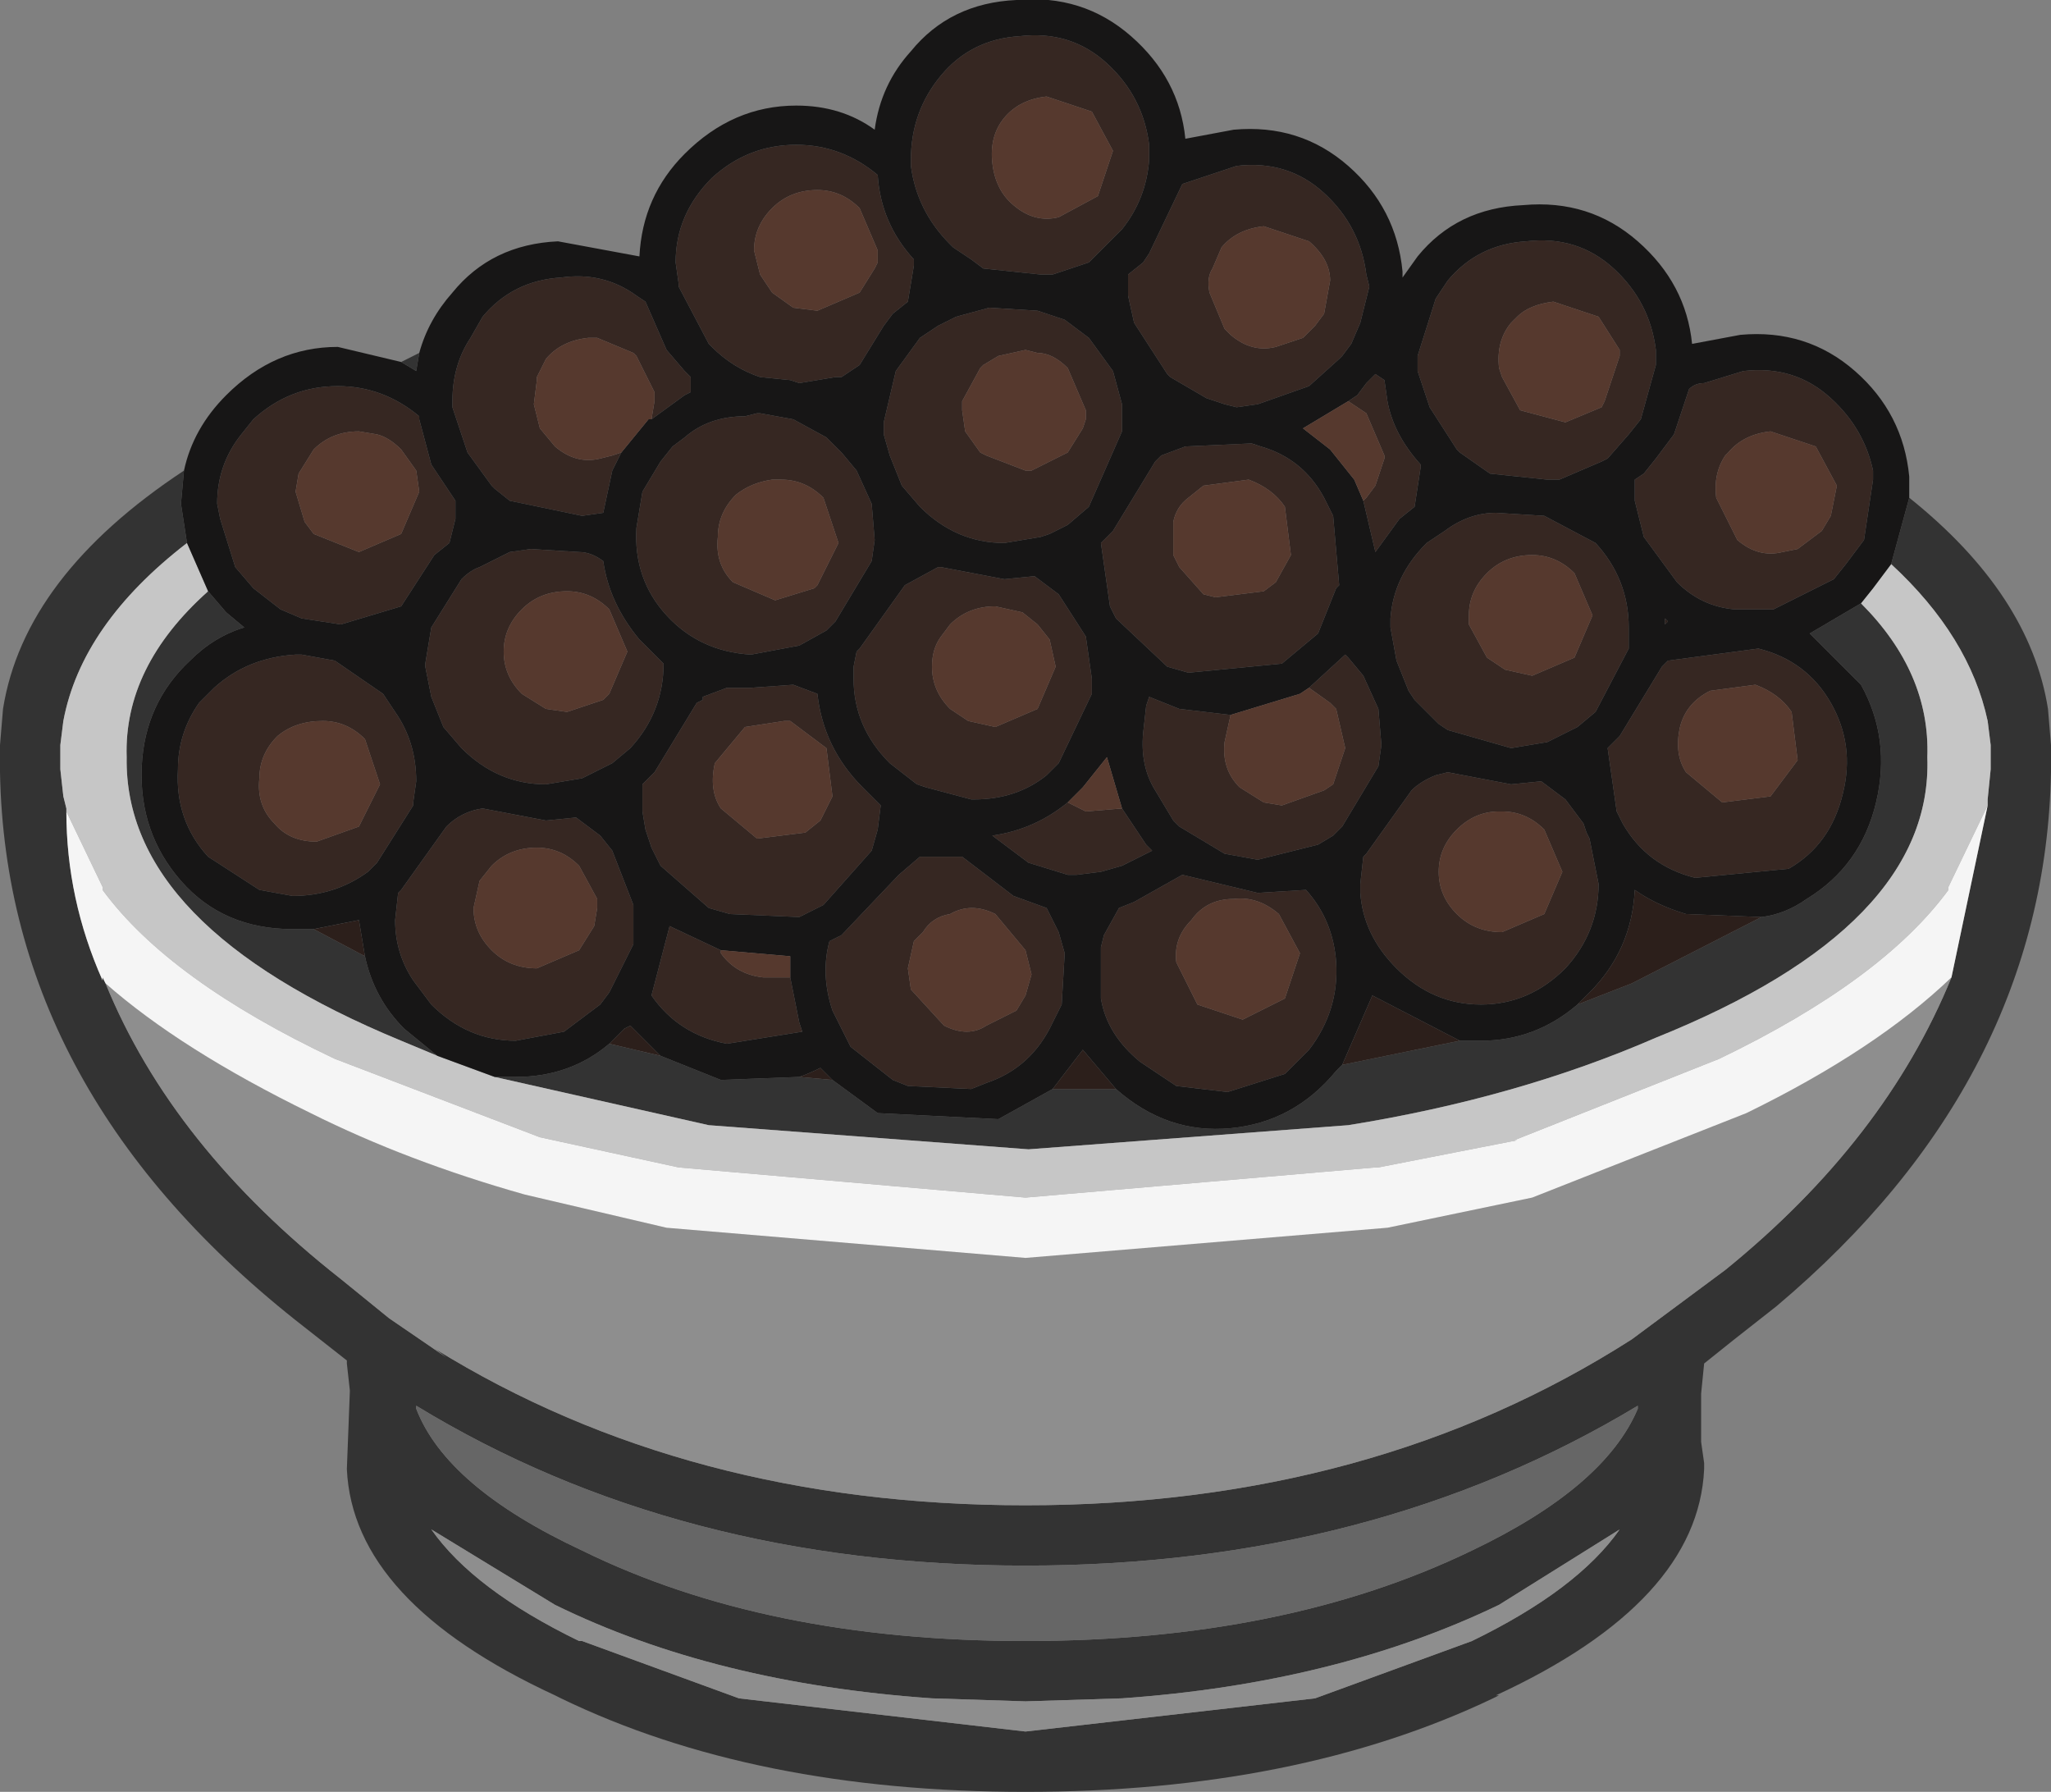 <?xml version="1.0" encoding="UTF-8" standalone="no"?>
<svg xmlns:ffdec="https://www.free-decompiler.com/flash" xmlns:xlink="http://www.w3.org/1999/xlink" ffdec:objectType="shape" height="29.7px" width="34.0px" xmlns="http://www.w3.org/2000/svg">
  <rect width="100%" height="100%" fill="#808080" stroke="none"/>
  <g transform="matrix(1.0, 0.0, 0.0, 1.0, -7.7, -9.0)">
    <path d="M39.35 17.25 Q41.35 18.85 41.65 20.75 L41.7 21.35 41.7 21.8 Q41.6 26.9 37.15 30.65 L36.45 31.2 35.95 31.6 35.9 32.1 35.9 32.9 35.95 33.25 35.95 33.35 Q35.85 35.55 32.5 37.1 L32.55 37.1 32.45 37.15 Q29.2 38.7 24.7 38.7 20.2 38.7 17.0 37.15 L16.9 37.1 Q13.55 35.55 13.45 33.35 L13.5 32.05 13.45 31.6 13.45 31.55 12.75 31.0 Q7.8 27.15 7.7 21.8 L7.7 21.35 7.75 20.75 Q8.1 18.55 10.75 16.8 L10.7 17.35 10.8 18.0 Q9.05 19.35 8.75 20.95 L8.7 21.35 8.7 21.75 8.75 22.2 8.8 22.4 8.8 22.45 Q8.8 23.9 9.4 25.25 L9.4 25.2 9.45 25.3 Q10.55 28.0 13.35 30.2 L14.15 30.85 15.1 31.5 14.9 31.35 Q19.1 33.95 24.7 33.95 30.45 33.95 34.75 31.2 L36.3 30.05 Q38.95 27.9 40.05 25.2 L40.65 22.35 40.65 22.25 40.7 21.75 40.7 21.35 40.65 20.95 Q40.35 19.55 39.05 18.35 L39.35 17.25 M14.35 15.0 L14.65 14.85 14.6 15.15 14.35 15.0 M38.55 19.0 Q39.7 20.15 39.65 21.55 39.75 24.35 35.15 26.2 32.85 27.2 30.05 27.65 L24.75 28.05 19.45 27.65 15.9 26.85 16.25 26.85 Q17.15 26.85 17.8 26.3 L18.65 26.5 19.65 26.9 20.95 26.85 21.5 26.9 22.25 27.45 24.25 27.55 25.15 27.05 26.2 27.05 Q27.05 27.8 28.1 27.7 29.15 27.6 29.85 26.75 L29.95 26.65 31.9 26.25 32.25 26.25 Q33.15 26.25 33.85 25.65 L34.75 25.3 36.9 24.2 Q37.3 24.15 37.65 23.9 38.55 23.35 38.8 22.3 39.05 21.25 38.55 20.35 L37.7 19.5 38.55 19.0 M14.95 26.5 L14.35 26.25 Q9.75 24.35 9.8 21.55 9.75 20.05 11.15 18.8 L11.45 19.15 11.75 19.4 Q11.25 19.55 10.85 19.95 10.1 20.65 10.05 21.7 10.0 22.8 10.7 23.6 11.4 24.4 12.55 24.4 L12.9 24.4 13.75 24.85 Q13.9 25.55 14.4 26.05 L14.95 26.5 M32.1 34.7 Q34.3 33.65 34.85 32.35 L34.85 32.3 Q30.45 34.95 24.7 34.95 18.95 34.95 14.6 32.3 L14.6 32.35 Q15.1 33.65 17.35 34.7 20.4 36.2 24.7 36.2 29.0 36.2 32.1 34.7 M32.1 36.2 Q33.85 35.35 34.55 34.35 L32.55 35.6 Q29.85 36.9 26.3 37.15 L24.7 37.2 23.15 37.15 Q19.55 36.9 16.9 35.6 L14.85 34.35 Q15.55 35.35 17.3 36.2 L17.35 36.2 19.95 37.15 24.7 37.7 29.5 37.15 32.1 36.2" fill="#333333" fill-rule="evenodd" stroke="none"/>
    <path d="M22.5 14.2 L22.35 14.4 21.95 15.05 21.65 15.25 21.55 15.25 20.95 15.35 20.8 15.3 20.3 15.25 Q19.85 15.1 19.5 14.75 L19.45 14.7 18.95 13.75 18.95 13.7 18.9 13.35 Q18.9 12.55 19.5 11.95 20.1 11.4 20.9 11.4 21.65 11.4 22.25 11.9 22.3 12.7 22.85 13.3 L22.85 13.4 22.75 14.0 22.5 14.2 M25.9 12.25 L26.15 11.5 25.8 10.85 25.05 10.6 Q24.6 10.65 24.35 10.95 24.1 11.25 24.15 11.7 24.2 12.15 24.5 12.4 24.85 12.7 25.25 12.6 L25.9 12.25 M26.3 12.8 L25.85 13.25 25.75 13.35 25.15 13.55 24.95 13.55 24.0 13.45 23.8 13.3 23.5 13.1 23.45 13.05 Q22.9 12.5 22.8 11.75 L22.8 11.65 Q22.8 10.85 23.3 10.25 23.8 9.65 24.6 9.6 25.45 9.5 26.05 10.05 26.65 10.6 26.75 11.4 L26.75 11.65 Q26.7 12.3 26.3 12.8 M26.75 13.2 L27.3 12.05 28.2 11.75 Q29.05 11.65 29.65 12.2 30.25 12.75 30.35 13.55 L30.4 13.75 30.25 14.35 30.1 14.7 29.95 14.9 29.9 14.95 29.4 15.4 28.55 15.7 28.2 15.75 28.0 15.7 27.7 15.6 27.1 15.25 27.05 15.2 26.5 14.35 26.4 13.9 26.4 13.55 26.65 13.35 26.75 13.2 M29.5 14.4 L29.65 14.2 29.75 13.65 Q29.75 13.3 29.4 13.0 L28.65 12.75 Q28.2 12.8 27.95 13.1 L27.8 13.45 Q27.7 13.6 27.75 13.85 L28.0 14.45 28.05 14.5 28.1 14.55 Q28.45 14.85 28.85 14.75 L29.3 14.6 29.5 14.4 M26.3 16.0 L26.3 16.15 25.75 17.4 25.4 17.7 25.1 17.85 24.95 17.9 24.35 18.0 Q23.55 18.0 22.95 17.4 L22.65 17.05 22.45 16.55 22.35 16.2 22.35 16.0 22.55 15.15 22.95 14.6 23.25 14.4 23.35 14.35 23.55 14.25 24.1 14.1 24.9 14.15 25.35 14.3 25.75 14.6 26.15 15.15 26.3 15.7 26.3 16.0 M26.15 17.8 L26.85 16.65 26.95 16.55 27.35 16.4 28.45 16.35 28.6 16.4 Q29.3 16.6 29.65 17.25 L29.8 17.55 29.9 18.7 29.85 18.75 29.55 19.5 28.95 20.0 27.4 20.15 27.05 20.05 26.2 19.25 26.1 19.05 25.95 18.0 26.15 17.8 M30.3 17.3 L30.35 17.25 30.5 17.05 30.65 16.6 30.65 16.55 30.35 15.85 30.05 15.65 30.2 15.55 30.35 15.35 30.5 15.2 30.65 15.3 30.7 15.65 Q30.8 16.2 31.25 16.7 L31.25 16.75 31.15 17.4 30.9 17.6 30.5 18.15 30.3 17.3 M29.0 17.4 Q28.8 17.1 28.4 16.95 L27.65 17.05 27.4 17.25 Q27.2 17.4 27.15 17.65 L27.15 18.2 27.25 18.4 27.65 18.85 27.85 18.9 28.65 18.8 28.85 18.65 29.1 18.2 29.0 17.4 M25.7 15.8 L25.4 15.1 Q25.15 14.85 24.9 14.85 L24.7 14.8 24.25 14.9 24.0 15.05 23.95 15.1 23.65 15.65 23.65 15.8 23.7 16.15 23.95 16.5 24.05 16.55 24.7 16.8 24.8 16.8 25.4 16.5 25.65 16.1 25.7 15.95 25.7 15.8 M22.25 13.15 L21.95 12.45 Q21.65 12.15 21.25 12.15 20.8 12.15 20.5 12.45 20.2 12.75 20.2 13.15 L20.3 13.55 20.5 13.85 20.85 14.1 21.25 14.15 21.95 13.85 22.2 13.45 22.25 13.35 22.25 13.15 M21.55 19.3 L21.4 19.45 20.95 19.7 20.15 19.85 Q19.3 19.8 18.75 19.2 18.2 18.6 18.25 17.75 L18.35 17.15 18.65 16.65 18.85 16.4 19.05 16.25 Q19.45 15.9 20.05 15.9 L20.25 15.85 20.3 15.85 20.85 15.95 21.4 16.25 21.65 16.5 21.9 16.8 22.15 17.35 22.2 17.95 22.15 18.3 21.55 19.3 M21.25 18.7 L21.6 18.0 21.35 17.25 Q21.05 16.95 20.65 16.95 L20.5 16.95 Q20.15 17.0 19.9 17.2 19.6 17.5 19.6 17.9 19.55 18.35 19.85 18.65 L20.55 18.95 21.2 18.75 21.25 18.7 M21.95 19.75 L22.7 18.7 23.25 18.4 23.3 18.4 24.35 18.6 24.85 18.55 25.25 18.85 25.7 19.55 25.8 20.25 25.8 20.5 25.25 21.65 25.05 21.85 Q24.55 22.25 23.85 22.25 L23.8 22.25 23.05 22.05 22.9 22.0 22.45 21.65 Q21.85 21.05 21.85 20.25 L21.85 20.2 21.85 20.05 21.9 19.8 21.95 19.75 M21.4 21.4 L20.8 20.95 20.7 20.95 20.05 21.05 19.55 21.65 Q19.45 22.1 19.65 22.4 L20.25 22.9 21.05 22.8 21.3 22.6 21.5 22.2 21.4 21.4 M25.2 20.05 L25.1 19.6 24.9 19.35 24.65 19.15 24.2 19.05 Q23.75 19.05 23.45 19.35 L23.3 19.55 Q23.15 19.75 23.15 20.05 23.15 20.45 23.45 20.75 L23.75 20.95 24.2 21.05 24.9 20.75 25.2 20.05 M20.15 20.4 L20.85 20.35 21.25 20.5 Q21.35 21.4 22.0 22.05 L22.3 22.35 22.25 22.75 22.15 23.1 21.35 24.0 20.95 24.2 19.8 24.15 19.45 24.05 18.65 23.35 18.6 23.25 18.5 23.05 18.4 22.75 18.35 22.45 18.35 22.0 18.55 21.8 19.25 20.65 19.35 20.6 19.35 20.55 19.75 20.4 20.15 20.4 M24.5 23.85 L25.05 24.05 25.25 24.45 25.35 24.8 25.3 25.65 25.15 25.95 Q24.8 26.7 24.05 26.95 L23.8 27.05 22.75 27.0 22.5 26.9 21.8 26.35 21.5 25.75 Q21.3 25.15 21.45 24.6 L21.65 24.5 22.6 23.5 22.95 23.2 23.65 23.2 24.5 23.85 M24.7 25.5 L24.8 25.15 24.7 24.75 24.2 24.15 Q23.8 23.95 23.45 24.15 23.15 24.2 23.0 24.45 L22.85 24.6 22.75 25.05 22.8 25.4 23.35 26.0 Q23.75 26.2 24.05 26.0 L24.55 25.75 24.7 25.5 M26.3 22.4 L26.7 23.0 26.8 23.1 26.3 23.35 25.95 23.45 25.55 23.5 25.4 23.5 24.75 23.3 24.15 22.85 Q24.85 22.75 25.4 22.3 L25.6 22.4 25.7 22.45 26.3 22.4 M29.4 20.4 L30.0 19.85 30.05 19.9 30.3 20.2 30.55 20.75 30.6 21.35 30.55 21.7 29.95 22.7 29.8 22.85 29.55 23.0 28.55 23.25 28.0 23.15 27.25 22.7 27.15 22.6 26.85 22.1 Q26.6 21.7 26.65 21.15 L26.7 20.7 26.75 20.55 27.25 20.75 28.1 20.85 28.0 21.3 Q27.95 21.75 28.25 22.05 L28.65 22.3 28.95 22.35 29.65 22.1 29.8 22.0 30.0 21.4 29.85 20.75 29.75 20.65 29.4 20.4 M28.55 23.8 L29.35 23.75 Q29.8 24.25 29.85 24.95 29.9 25.75 29.4 26.4 L29.0 26.8 28.05 27.1 27.2 27.0 26.6 26.6 Q26.05 26.15 25.95 25.55 L25.95 24.7 26.0 24.5 26.25 24.05 26.5 23.95 27.3 23.5 28.55 23.8 M30.35 23.15 L31.1 22.1 Q31.25 21.95 31.5 21.85 L31.7 21.8 32.75 22.0 33.25 21.95 33.65 22.25 33.95 22.65 34.0 22.8 34.05 22.9 34.2 23.65 Q34.2 24.45 33.65 25.05 33.05 25.65 32.25 25.65 31.45 25.65 30.85 25.05 30.3 24.5 30.25 23.8 L30.25 23.65 30.3 23.2 30.35 23.15 M29.25 24.8 L28.9 24.15 Q28.55 23.85 28.15 23.9 27.7 23.9 27.45 24.25 27.15 24.55 27.2 24.95 L27.55 25.65 28.3 25.9 29.0 25.55 29.25 24.8 M35.15 16.6 L35.45 16.2 35.7 15.45 Q35.8 15.35 35.95 15.35 L36.6 15.15 Q37.45 15.05 38.05 15.6 38.6 16.1 38.75 16.8 L38.75 16.95 38.6 17.95 38.3 18.35 38.1 18.6 37.1 19.1 36.95 19.1 36.55 19.1 36.45 19.1 Q35.9 19.05 35.5 18.65 L34.95 17.9 34.8 17.3 34.8 16.95 34.95 16.85 35.15 16.6 M34.3 15.65 L34.55 14.9 34.55 14.8 34.2 14.25 33.45 14.0 Q33.05 14.05 32.85 14.25 L32.75 14.35 Q32.5 14.65 32.55 15.1 L32.6 15.25 32.9 15.8 33.65 16.0 34.25 15.75 34.3 15.65 M37.9 17.8 L38.05 17.55 38.15 17.05 37.8 16.4 37.05 16.15 Q36.6 16.2 36.35 16.5 L36.3 16.55 Q36.1 16.85 36.15 17.25 L36.2 17.35 36.5 17.95 Q36.85 18.25 37.25 18.15 L37.5 18.1 37.9 17.8 M34.7 16.2 L34.35 16.6 34.25 16.65 33.55 16.95 33.35 16.95 32.4 16.85 31.9 16.5 31.85 16.45 31.4 15.75 31.2 15.15 31.2 15.05 31.2 14.9 31.5 13.95 31.7 13.65 Q32.2 13.05 33.0 13.0 33.85 12.9 34.45 13.45 35.05 14.0 35.15 14.8 L35.15 15.0 35.15 15.05 34.9 15.95 34.7 16.2 M34.7 19.4 L34.7 19.75 34.15 20.8 33.85 21.05 33.35 21.3 32.75 21.4 31.7 21.1 31.55 21.0 31.35 20.8 31.15 20.6 31.05 20.45 30.85 19.95 30.75 19.4 30.75 19.25 Q30.8 18.55 31.35 18.0 L31.65 17.8 Q32.05 17.5 32.5 17.5 L33.3 17.55 34.15 18.0 Q34.7 18.6 34.7 19.4 M34.1 19.2 L33.8 18.5 Q33.5 18.2 33.1 18.2 32.65 18.2 32.35 18.5 32.05 18.8 32.05 19.2 L32.05 19.35 32.35 19.9 32.65 20.1 33.1 20.2 33.8 19.9 34.1 19.2 M34.55 21.2 L35.25 20.05 35.35 19.95 36.85 19.75 Q37.65 19.95 38.05 20.65 38.45 21.35 38.25 22.15 38.05 23.0 37.35 23.4 L35.8 23.55 Q35.0 23.35 34.6 22.65 L34.5 22.45 34.35 21.4 34.55 21.2 M33.6 23.45 L33.3 22.75 Q33.0 22.45 32.6 22.45 L32.55 22.45 Q32.15 22.45 31.85 22.75 31.55 23.05 31.55 23.45 31.55 23.85 31.85 24.15 32.15 24.45 32.6 24.45 L33.3 24.15 33.6 23.45 M37.4 20.8 Q37.2 20.5 36.8 20.35 L36.05 20.45 Q35.65 20.65 35.55 21.05 35.45 21.5 35.65 21.8 L36.25 22.3 37.05 22.2 37.5 21.6 37.4 20.8 M18.5 15.95 L18.55 15.65 18.55 15.5 18.25 14.9 18.2 14.85 17.6 14.6 17.45 14.6 Q17.0 14.65 16.75 14.95 L16.6 15.25 16.6 15.3 16.55 15.7 16.65 16.1 16.9 16.4 Q17.25 16.7 17.65 16.6 L17.85 16.55 18.0 16.5 17.85 16.8 17.7 17.5 17.35 17.55 16.15 17.3 15.9 17.1 15.85 17.05 15.45 16.5 15.2 15.75 15.2 15.65 Q15.2 15.05 15.5 14.6 L15.7 14.25 Q16.2 13.65 17.0 13.6 17.7 13.5 18.25 13.9 L18.4 14.0 18.75 14.8 19.05 15.15 19.15 15.25 19.15 15.4 19.15 15.5 19.05 15.55 18.5 15.95 M14.9 18.2 L14.35 19.05 13.35 19.35 12.7 19.25 12.35 19.1 11.9 18.75 11.6 18.4 11.35 17.6 11.3 17.35 Q11.3 16.7 11.7 16.2 L11.9 15.95 Q12.5 15.4 13.3 15.4 14.05 15.4 14.65 15.9 L14.65 15.95 14.85 16.7 15.25 17.3 15.25 17.35 15.25 17.6 15.15 18.0 14.9 18.2 M18.3 19.6 L18.7 20.0 Q18.7 20.8 18.15 21.4 L17.85 21.65 17.35 21.9 16.75 22.0 Q15.95 22.0 15.35 21.4 L15.05 21.05 14.85 20.55 14.75 20.05 14.75 20.0 14.85 19.4 15.35 18.6 Q15.5 18.45 15.65 18.4 L16.15 18.15 16.5 18.1 17.3 18.15 Q17.5 18.15 17.7 18.3 17.8 19.0 18.3 19.6 M14.65 17.15 L14.6 16.8 14.35 16.45 Q14.15 16.25 13.95 16.2 L13.65 16.15 Q13.2 16.15 12.9 16.45 L12.65 16.85 12.6 17.15 12.75 17.65 12.9 17.85 13.65 18.15 14.35 17.85 14.65 17.15 M13.95 23.3 L13.8 23.45 Q13.25 23.85 12.55 23.85 L12.0 23.75 11.15 23.2 Q10.6 22.6 10.65 21.75 10.65 21.15 11.0 20.65 L11.25 20.4 Q11.8 19.9 12.6 19.85 L12.7 19.85 13.25 19.95 14.05 20.5 14.25 20.8 Q14.6 21.3 14.6 21.95 L14.55 22.3 14.55 22.35 13.95 23.3 M13.65 22.7 L14.0 22.0 13.75 21.25 Q13.45 20.95 13.05 20.95 12.6 20.95 12.3 21.2 12.0 21.5 12.0 21.9 11.95 22.35 12.25 22.65 12.5 22.95 12.95 22.95 L13.65 22.7 M14.35 23.75 L15.1 22.7 Q15.35 22.45 15.7 22.4 L16.75 22.6 17.25 22.55 17.65 22.85 17.85 23.1 18.2 24.0 18.2 24.05 18.2 24.25 18.2 24.65 17.8 25.45 17.65 25.65 17.05 26.1 16.25 26.25 Q15.45 26.25 14.85 25.65 L14.55 25.25 Q14.25 24.8 14.25 24.25 L14.3 23.8 14.35 23.75 M17.6 24.05 L17.6 23.9 17.3 23.35 Q17.0 23.05 16.6 23.05 16.15 23.05 15.85 23.35 L15.65 23.6 15.55 24.05 Q15.55 24.45 15.85 24.75 16.15 25.05 16.6 25.05 L17.3 24.75 17.55 24.35 17.6 24.05 M18.1 19.8 L17.8 19.1 Q17.5 18.8 17.1 18.8 16.65 18.8 16.35 19.1 16.05 19.4 16.05 19.8 16.05 20.2 16.35 20.5 L16.75 20.75 17.1 20.8 17.7 20.6 17.8 20.5 18.1 19.8 M19.65 24.75 L19.65 24.8 Q19.9 25.15 20.35 25.2 L20.8 25.2 20.95 25.95 21.0 26.1 19.75 26.3 Q18.95 26.15 18.5 25.5 L18.8 24.35 19.65 24.75" fill="#362722" fill-rule="evenodd" stroke="none"/>
    <path d="M35.3 19.25 L35.35 19.3 35.3 19.35 35.3 19.25 M36.9 24.2 L34.75 25.3 33.85 25.65 34.05 25.45 Q34.75 24.75 34.8 23.75 35.15 24.0 35.65 24.15 L36.9 24.2 M31.9 26.25 L29.95 26.65 30.45 25.5 31.9 26.25 M26.2 27.05 L25.15 27.05 25.65 26.4 26.2 27.05 M21.5 26.9 L20.95 26.85 Q21.1 26.8 21.3 26.7 L21.5 26.9 M18.65 26.5 L17.8 26.3 18.05 26.05 18.15 26.0 18.65 26.5 M12.9 24.4 L13.65 24.25 13.75 24.85 12.9 24.4" fill="#2c1f1b" fill-rule="evenodd" stroke="none"/>
    <path d="M39.05 18.35 Q40.35 19.55 40.65 20.95 L40.7 21.35 40.7 21.75 40.65 22.25 40.65 22.35 40.0 23.7 40.0 23.75 Q38.9 25.25 36.2 26.55 L32.8 27.9 32.85 27.9 30.55 28.35 30.5 28.35 24.7 28.85 18.95 28.35 16.65 27.85 13.25 26.55 Q10.5 25.25 9.4 23.75 L9.4 23.7 8.8 22.45 8.8 22.4 8.75 22.2 8.7 21.75 8.7 21.35 8.75 20.95 Q9.05 19.35 10.8 18.0 L11.15 18.8 Q9.75 20.05 9.8 21.55 9.75 24.35 14.35 26.25 L14.95 26.5 15.9 26.85 19.45 27.65 24.75 28.05 30.05 27.65 Q32.85 27.2 35.15 26.2 39.75 24.35 39.65 21.55 39.7 20.15 38.55 19.0 L38.75 18.75 39.05 18.35" fill="#c6c6c6" fill-rule="evenodd" stroke="none"/>
    <path d="M40.05 25.2 Q38.95 27.9 36.3 30.05 L34.75 31.2 Q30.45 33.95 24.7 33.95 19.1 33.95 14.9 31.35 L15.1 31.5 14.15 30.85 13.35 30.2 Q10.55 28.0 9.45 25.3 10.7 26.4 12.85 27.45 14.45 28.25 16.4 28.8 L18.75 29.35 24.7 29.85 30.7 29.35 33.1 28.85 36.65 27.45 Q38.8 26.4 40.05 25.2 M32.1 36.2 L29.5 37.15 24.7 37.7 19.95 37.15 17.35 36.2 17.3 36.2 Q15.55 35.35 14.85 34.35 L16.9 35.6 Q19.55 36.9 23.15 37.15 L24.7 37.2 26.3 37.15 Q29.85 36.9 32.55 35.6 L34.55 34.35 Q33.85 35.35 32.1 36.2" fill="#8e8e8e" fill-rule="evenodd" stroke="none"/>
    <path d="M32.1 34.7 Q29.0 36.2 24.7 36.2 20.4 36.2 17.35 34.7 15.1 33.65 14.6 32.35 L14.6 32.3 Q18.95 34.95 24.7 34.95 30.45 34.95 34.85 32.3 L34.85 32.35 Q34.3 33.65 32.1 34.7" fill="#666666" fill-rule="evenodd" stroke="none"/>
    <path d="M40.65 22.35 L40.05 25.2 Q38.8 26.4 36.65 27.45 L33.1 28.85 30.7 29.35 24.7 29.85 18.75 29.35 16.4 28.8 Q14.45 28.25 12.85 27.45 10.7 26.4 9.45 25.3 L9.4 25.2 9.4 25.25 Q8.8 23.9 8.8 22.45 L9.4 23.7 9.4 23.75 Q10.5 25.25 13.25 26.55 L16.65 27.85 18.95 28.35 24.7 28.85 30.5 28.35 30.55 28.35 32.85 27.9 32.8 27.9 36.2 26.55 Q38.9 25.25 40.0 23.75 L40.0 23.7 40.65 22.35" fill="#f5f5f5" fill-rule="evenodd" stroke="none"/>
    <path d="M39.35 17.25 L39.05 18.35 38.75 18.75 38.55 19.0 37.7 19.5 38.55 20.35 Q39.05 21.25 38.8 22.3 38.55 23.35 37.65 23.9 37.3 24.15 36.9 24.2 L35.65 24.15 Q35.15 24.0 34.8 23.75 34.75 24.75 34.05 25.45 L33.85 25.65 Q33.15 26.25 32.25 26.25 L31.9 26.25 30.45 25.5 29.95 26.65 29.85 26.75 Q29.15 27.6 28.1 27.7 27.05 27.8 26.2 27.05 L25.65 26.4 25.15 27.05 24.25 27.55 22.25 27.45 21.5 26.9 21.3 26.7 Q21.1 26.8 20.95 26.85 L19.65 26.9 18.65 26.5 18.15 26.0 18.05 26.05 17.8 26.3 Q17.15 26.85 16.25 26.85 L15.9 26.85 14.95 26.5 14.4 26.05 Q13.9 25.55 13.75 24.85 L13.65 24.25 12.9 24.4 12.55 24.4 Q11.4 24.4 10.7 23.6 10.0 22.8 10.05 21.7 10.1 20.65 10.85 19.95 11.25 19.55 11.75 19.4 L11.45 19.15 11.15 18.8 10.8 18.0 10.7 17.35 10.75 16.8 Q10.9 16.1 11.45 15.55 12.25 14.75 13.3 14.75 L14.35 15.0 14.6 15.15 14.65 14.85 Q14.8 14.3 15.2 13.85 15.85 13.05 16.95 13.0 L18.3 13.25 Q18.35 12.25 19.05 11.55 19.85 10.75 20.9 10.75 21.65 10.75 22.2 11.15 22.3 10.4 22.8 9.85 23.45 9.05 24.55 9.0 25.65 8.9 26.45 9.6 27.25 10.3 27.35 11.3 L28.15 11.15 Q29.25 11.05 30.05 11.75 30.85 12.45 30.95 13.5 L30.95 13.6 31.2 13.25 Q31.85 12.45 32.95 12.4 34.05 12.3 34.85 13.0 35.65 13.7 35.75 14.7 L36.55 14.55 Q37.65 14.45 38.45 15.15 39.25 15.85 39.35 16.9 L39.35 17.25 M22.5 14.2 L22.75 14.0 22.85 13.4 22.85 13.3 Q22.3 12.7 22.25 11.9 21.65 11.4 20.9 11.4 20.1 11.4 19.5 11.95 18.9 12.55 18.9 13.35 L18.95 13.7 18.95 13.75 19.45 14.7 19.5 14.75 Q19.85 15.1 20.3 15.25 L20.8 15.3 20.95 15.35 21.55 15.25 21.65 15.25 21.95 15.05 22.35 14.4 22.5 14.2 M26.75 13.2 L26.65 13.35 26.4 13.55 26.4 13.9 26.5 14.35 27.05 15.2 27.1 15.25 27.7 15.6 28.0 15.7 28.2 15.75 28.55 15.7 29.4 15.4 29.9 14.95 29.95 14.9 30.1 14.7 30.25 14.35 30.4 13.75 30.35 13.55 Q30.25 12.75 29.65 12.2 29.05 11.65 28.2 11.75 L27.3 12.05 26.75 13.2 M26.3 12.8 Q26.7 12.3 26.75 11.65 L26.75 11.4 Q26.65 10.6 26.05 10.05 25.45 9.5 24.6 9.6 23.8 9.65 23.3 10.25 22.8 10.85 22.8 11.65 L22.8 11.75 Q22.9 12.5 23.45 13.05 L23.5 13.1 23.8 13.3 24.0 13.45 24.95 13.55 25.15 13.55 25.75 13.35 25.85 13.25 26.3 12.8 M26.15 17.8 L25.95 18.0 26.1 19.05 26.2 19.25 27.05 20.05 27.4 20.15 28.95 20.0 29.55 19.5 29.85 18.75 29.9 18.7 29.8 17.55 29.65 17.25 Q29.3 16.6 28.6 16.4 L28.45 16.35 27.35 16.4 26.95 16.55 26.85 16.65 26.15 17.8 M26.3 16.0 L26.3 15.7 26.15 15.15 25.75 14.6 25.35 14.3 24.9 14.15 24.1 14.1 23.55 14.25 23.35 14.35 23.25 14.4 22.95 14.6 22.55 15.15 22.35 16.0 22.35 16.2 22.45 16.55 22.65 17.05 22.95 17.4 Q23.55 18.0 24.35 18.0 L24.95 17.9 25.1 17.85 25.4 17.7 25.75 17.4 26.3 16.15 26.3 16.0 M30.3 17.3 L30.5 18.15 30.9 17.6 31.15 17.4 31.25 16.75 31.25 16.7 Q30.8 16.2 30.7 15.65 L30.65 15.3 30.5 15.2 30.35 15.35 30.2 15.55 30.05 15.65 29.3 16.1 29.75 16.45 30.15 16.95 30.3 17.3 M21.55 19.3 L22.15 18.3 22.2 17.95 22.15 17.35 21.9 16.8 21.65 16.5 21.4 16.25 20.85 15.95 20.3 15.85 20.25 15.85 20.05 15.9 Q19.45 15.9 19.05 16.25 L18.85 16.4 18.65 16.65 18.35 17.15 18.25 17.75 Q18.2 18.6 18.75 19.2 19.3 19.8 20.15 19.85 L20.95 19.7 21.4 19.45 21.55 19.3 M21.95 19.75 L21.9 19.8 21.85 20.05 21.85 20.2 21.85 20.25 Q21.85 21.05 22.45 21.65 L22.9 22.0 23.05 22.05 23.8 22.25 23.85 22.25 Q24.55 22.25 25.05 21.85 L25.25 21.65 25.8 20.5 25.8 20.25 25.7 19.55 25.25 18.85 24.85 18.55 24.35 18.6 23.3 18.4 23.25 18.4 22.7 18.7 21.95 19.75 M24.5 23.85 L23.65 23.2 22.95 23.2 22.6 23.5 21.65 24.5 21.45 24.6 Q21.3 25.15 21.5 25.75 L21.8 26.35 22.5 26.9 22.75 27.0 23.8 27.05 24.05 26.95 Q24.8 26.7 25.15 25.95 L25.3 25.65 25.35 24.8 25.25 24.45 25.05 24.05 24.5 23.85 M20.15 20.4 L19.75 20.4 19.35 20.55 19.35 20.6 19.25 20.65 18.55 21.8 18.35 22.0 18.35 22.45 18.4 22.75 18.5 23.05 18.6 23.25 18.65 23.35 19.45 24.05 19.8 24.15 20.95 24.2 21.35 24.0 22.15 23.1 22.25 22.75 22.3 22.35 22.0 22.05 Q21.35 21.4 21.25 20.5 L20.85 20.35 20.15 20.4 M25.4 22.3 Q24.85 22.75 24.15 22.85 L24.75 23.3 25.4 23.5 25.55 23.5 25.95 23.45 26.3 23.35 26.8 23.1 26.7 23.0 26.3 22.4 26.05 21.55 25.65 22.05 25.4 22.3 M28.1 20.85 L27.25 20.75 26.75 20.55 26.7 20.7 26.65 21.15 Q26.6 21.7 26.85 22.1 L27.15 22.6 27.25 22.7 28.0 23.15 28.55 23.25 29.55 23.0 29.8 22.85 29.95 22.7 30.55 21.7 30.6 21.35 30.55 20.75 30.3 20.2 30.05 19.9 30.0 19.85 29.4 20.4 29.25 20.5 28.1 20.85 M30.35 23.15 L30.3 23.2 30.25 23.65 30.25 23.8 Q30.3 24.5 30.85 25.05 31.45 25.65 32.25 25.65 33.05 25.65 33.65 25.05 34.2 24.45 34.2 23.65 L34.05 22.9 34.0 22.8 33.95 22.65 33.65 22.25 33.25 21.95 32.75 22.0 31.7 21.8 31.5 21.85 Q31.25 21.95 31.1 22.1 L30.35 23.15 M28.55 23.8 L27.3 23.5 26.5 23.95 26.25 24.05 26.0 24.5 25.95 24.7 25.95 25.55 Q26.05 26.15 26.6 26.6 L27.2 27.0 28.05 27.1 29.0 26.8 29.4 26.4 Q29.9 25.75 29.85 24.95 29.8 24.25 29.35 23.75 L28.55 23.8 M35.15 16.6 L34.95 16.85 34.8 16.95 34.8 17.3 34.95 17.9 35.5 18.65 Q35.9 19.05 36.45 19.1 L36.55 19.1 36.95 19.1 37.1 19.1 38.1 18.6 38.3 18.35 38.6 17.95 38.75 16.95 38.75 16.8 Q38.6 16.1 38.05 15.6 37.45 15.05 36.6 15.15 L35.95 15.35 Q35.8 15.35 35.7 15.45 L35.45 16.2 35.15 16.6 M34.7 19.4 Q34.7 18.6 34.15 18.0 L33.3 17.55 32.5 17.5 Q32.05 17.5 31.65 17.8 L31.35 18.0 Q30.8 18.55 30.75 19.25 L30.75 19.4 30.85 19.95 31.05 20.45 31.15 20.6 31.35 20.8 31.55 21.0 31.7 21.1 32.75 21.4 33.35 21.3 33.85 21.05 34.15 20.8 34.7 19.75 34.7 19.4 M34.7 16.2 L34.9 15.95 35.15 15.05 35.15 15.0 35.15 14.8 Q35.05 14.0 34.45 13.45 33.85 12.9 33.0 13.0 32.2 13.05 31.7 13.65 L31.5 13.95 31.2 14.9 31.2 15.05 31.2 15.15 31.4 15.75 31.85 16.45 31.9 16.5 32.4 16.85 33.35 16.95 33.55 16.95 34.25 16.65 34.35 16.6 34.7 16.2 M34.55 21.2 L34.35 21.4 34.5 22.45 34.6 22.65 Q35.0 23.35 35.8 23.55 L37.35 23.4 Q38.05 23.0 38.25 22.15 38.45 21.35 38.05 20.65 37.65 19.95 36.85 19.75 L35.35 19.95 35.25 20.05 34.55 21.2 M35.3 19.25 L35.3 19.35 35.35 19.3 35.3 19.25 M18.5 15.95 L19.05 15.55 19.15 15.5 19.15 15.4 19.15 15.25 19.05 15.15 18.75 14.8 18.4 14.0 18.25 13.9 Q17.7 13.5 17.0 13.6 16.2 13.65 15.7 14.25 L15.5 14.6 Q15.2 15.05 15.2 15.65 L15.2 15.75 15.45 16.5 15.85 17.05 15.9 17.1 16.15 17.3 17.35 17.55 17.7 17.5 17.85 16.8 18.0 16.5 18.45 15.95 18.5 15.95 M18.3 19.6 Q17.8 19.0 17.7 18.3 17.5 18.15 17.3 18.15 L16.5 18.1 16.15 18.15 15.65 18.4 Q15.5 18.45 15.35 18.6 L14.85 19.4 14.75 20.0 14.75 20.05 14.85 20.55 15.05 21.05 15.35 21.4 Q15.95 22.0 16.75 22.0 L17.35 21.9 17.85 21.65 18.15 21.4 Q18.7 20.8 18.7 20.0 L18.3 19.6 M14.9 18.2 L15.15 18.0 15.25 17.6 15.25 17.35 15.25 17.3 14.85 16.7 14.65 15.95 14.65 15.9 Q14.05 15.4 13.3 15.4 12.5 15.4 11.9 15.95 L11.7 16.2 Q11.3 16.7 11.3 17.35 L11.35 17.6 11.6 18.4 11.9 18.75 12.35 19.1 12.7 19.25 13.35 19.35 14.35 19.05 14.9 18.2 M13.95 23.3 L14.55 22.35 14.55 22.3 14.6 21.95 Q14.6 21.3 14.25 20.8 L14.05 20.5 13.25 19.95 12.7 19.85 12.6 19.85 Q11.8 19.9 11.25 20.4 L11.0 20.65 Q10.65 21.15 10.65 21.75 10.6 22.6 11.15 23.2 L12.0 23.75 12.55 23.85 Q13.25 23.85 13.8 23.45 L13.95 23.3 M14.35 23.75 L14.3 23.8 14.25 24.25 Q14.25 24.8 14.55 25.25 L14.85 25.65 Q15.45 26.25 16.25 26.25 L17.05 26.1 17.65 25.65 17.8 25.45 18.2 24.65 18.2 24.25 18.2 24.05 18.2 24.0 17.85 23.1 17.65 22.85 17.25 22.55 16.75 22.6 15.7 22.4 Q15.35 22.45 15.1 22.7 L14.35 23.75 M19.65 24.75 L18.8 24.35 18.5 25.5 Q18.95 26.15 19.75 26.3 L21.0 26.1 20.95 25.95 20.8 25.2 20.8 24.85 19.65 24.75" fill="#171616" fill-rule="evenodd" stroke="none"/>
    <path d="M25.9 12.25 L25.25 12.6 Q24.85 12.7 24.5 12.4 24.2 12.15 24.15 11.7 24.1 11.25 24.35 10.95 24.6 10.65 25.05 10.6 L25.8 10.85 26.15 11.5 25.9 12.25 M29.5 14.4 L29.3 14.6 28.85 14.75 Q28.45 14.85 28.1 14.55 L28.05 14.5 28.0 14.45 27.75 13.85 Q27.7 13.6 27.8 13.45 L27.95 13.1 Q28.2 12.8 28.65 12.75 L29.4 13.0 Q29.75 13.3 29.75 13.65 L29.65 14.2 29.5 14.4 M25.7 15.8 L25.7 15.95 25.65 16.1 25.4 16.5 24.8 16.8 24.7 16.8 24.05 16.55 23.95 16.5 23.7 16.15 23.65 15.8 23.65 15.65 23.95 15.1 24.0 15.05 24.25 14.9 24.7 14.8 24.9 14.85 Q25.15 14.85 25.4 15.1 L25.7 15.8 M29.0 17.4 L29.1 18.2 28.85 18.65 28.65 18.8 27.85 18.9 27.65 18.85 27.25 18.4 27.15 18.2 27.15 17.65 Q27.2 17.4 27.4 17.25 L27.65 17.05 28.4 16.95 Q28.8 17.1 29.0 17.4 M30.05 15.65 L30.35 15.85 30.65 16.55 30.65 16.6 30.5 17.05 30.35 17.25 30.3 17.3 30.15 16.95 29.75 16.45 29.3 16.1 30.05 15.65 M22.25 13.15 L22.25 13.35 22.2 13.45 21.95 13.85 21.25 14.15 20.85 14.1 20.5 13.85 20.3 13.55 20.2 13.15 Q20.2 12.75 20.5 12.45 20.8 12.15 21.25 12.15 21.65 12.15 21.95 12.45 L22.25 13.15 M21.25 18.7 L21.2 18.75 20.55 18.95 19.85 18.65 Q19.55 18.35 19.6 17.9 19.6 17.5 19.9 17.2 20.15 17.0 20.5 16.95 L20.65 16.95 Q21.05 16.95 21.35 17.25 L21.6 18.0 21.25 18.7 M25.2 20.05 L24.9 20.75 24.2 21.05 23.75 20.95 23.45 20.75 Q23.15 20.45 23.15 20.05 23.15 19.75 23.3 19.55 L23.45 19.35 Q23.75 19.05 24.2 19.05 L24.65 19.15 24.9 19.35 25.1 19.6 25.2 20.05 M21.4 21.4 L21.5 22.2 21.3 22.6 21.05 22.8 20.25 22.9 19.65 22.4 Q19.45 22.1 19.55 21.65 L20.05 21.05 20.7 20.95 20.8 20.95 21.4 21.4 M24.7 25.5 L24.55 25.75 24.05 26.0 Q23.75 26.2 23.35 26.0 L22.8 25.4 22.75 25.05 22.85 24.6 23.0 24.45 Q23.15 24.2 23.45 24.15 23.8 23.95 24.2 24.15 L24.7 24.75 24.8 25.15 24.7 25.5 M25.4 22.3 L25.65 22.05 26.05 21.55 26.3 22.4 25.7 22.45 25.6 22.4 25.4 22.3 M28.1 20.85 L29.25 20.5 29.4 20.4 29.75 20.65 29.85 20.75 30.0 21.4 29.8 22.0 29.65 22.1 28.95 22.35 28.65 22.3 28.25 22.05 Q27.95 21.75 28.0 21.3 L28.1 20.85 M29.25 24.8 L29.0 25.55 28.3 25.9 27.55 25.65 27.2 24.95 Q27.15 24.55 27.45 24.25 27.7 23.9 28.15 23.9 28.55 23.85 28.9 24.15 L29.25 24.8 M37.9 17.8 L37.5 18.1 37.25 18.15 Q36.85 18.25 36.5 17.95 L36.2 17.35 36.15 17.25 Q36.1 16.85 36.3 16.55 L36.35 16.5 Q36.6 16.2 37.05 16.15 L37.8 16.4 38.15 17.05 38.05 17.55 37.9 17.8 M34.3 15.65 L34.25 15.75 33.65 16.0 32.9 15.8 32.6 15.25 32.55 15.1 Q32.5 14.65 32.75 14.35 L32.85 14.25 Q33.05 14.05 33.45 14.0 L34.2 14.25 34.55 14.8 34.55 14.9 34.3 15.65 M34.1 19.2 L33.8 19.9 33.1 20.2 32.65 20.1 32.35 19.9 32.05 19.35 32.05 19.2 Q32.05 18.8 32.35 18.5 32.65 18.2 33.1 18.2 33.5 18.2 33.8 18.5 L34.1 19.2 M33.6 23.45 L33.3 24.15 32.6 24.45 Q32.15 24.45 31.85 24.15 31.55 23.85 31.55 23.45 31.55 23.05 31.85 22.75 32.15 22.45 32.55 22.45 L32.6 22.45 Q33.0 22.45 33.3 22.75 L33.6 23.45 M37.4 20.8 L37.5 21.6 37.05 22.2 36.25 22.3 35.65 21.8 Q35.45 21.5 35.55 21.05 35.65 20.65 36.05 20.45 L36.8 20.35 Q37.2 20.5 37.4 20.8 M18.0 16.5 L17.85 16.55 17.65 16.6 Q17.25 16.7 16.9 16.4 L16.65 16.1 16.55 15.7 16.6 15.3 16.6 15.25 16.75 14.95 Q17.0 14.65 17.45 14.6 L17.6 14.6 18.2 14.85 18.25 14.9 18.55 15.5 18.55 15.65 18.5 15.95 18.45 15.95 18.0 16.5 M14.65 17.15 L14.35 17.85 13.65 18.15 12.9 17.85 12.75 17.65 12.6 17.15 12.65 16.85 12.9 16.45 Q13.2 16.15 13.65 16.15 L13.95 16.2 Q14.15 16.25 14.35 16.45 L14.6 16.8 14.65 17.15 M13.65 22.7 L12.95 22.95 Q12.5 22.95 12.25 22.65 11.95 22.35 12.0 21.9 12.0 21.5 12.3 21.2 12.6 20.95 13.05 20.95 13.45 20.95 13.75 21.25 L14.0 22.0 13.65 22.7 M18.1 19.8 L17.8 20.5 17.7 20.6 17.1 20.8 16.75 20.75 16.35 20.5 Q16.05 20.2 16.05 19.8 16.05 19.4 16.35 19.1 16.65 18.8 17.1 18.8 17.5 18.8 17.8 19.1 L18.1 19.8 M17.6 24.05 L17.55 24.35 17.3 24.75 16.6 25.05 Q16.15 25.05 15.85 24.75 15.55 24.45 15.55 24.05 L15.65 23.6 15.85 23.35 Q16.15 23.05 16.6 23.05 17.0 23.05 17.3 23.35 L17.6 23.9 17.6 24.05 M20.8 25.2 L20.35 25.2 Q19.9 25.15 19.65 24.8 L19.65 24.75 20.8 24.85 20.8 25.2" fill="#56392e" fill-rule="evenodd" stroke="none"/>
  </g>
</svg>
